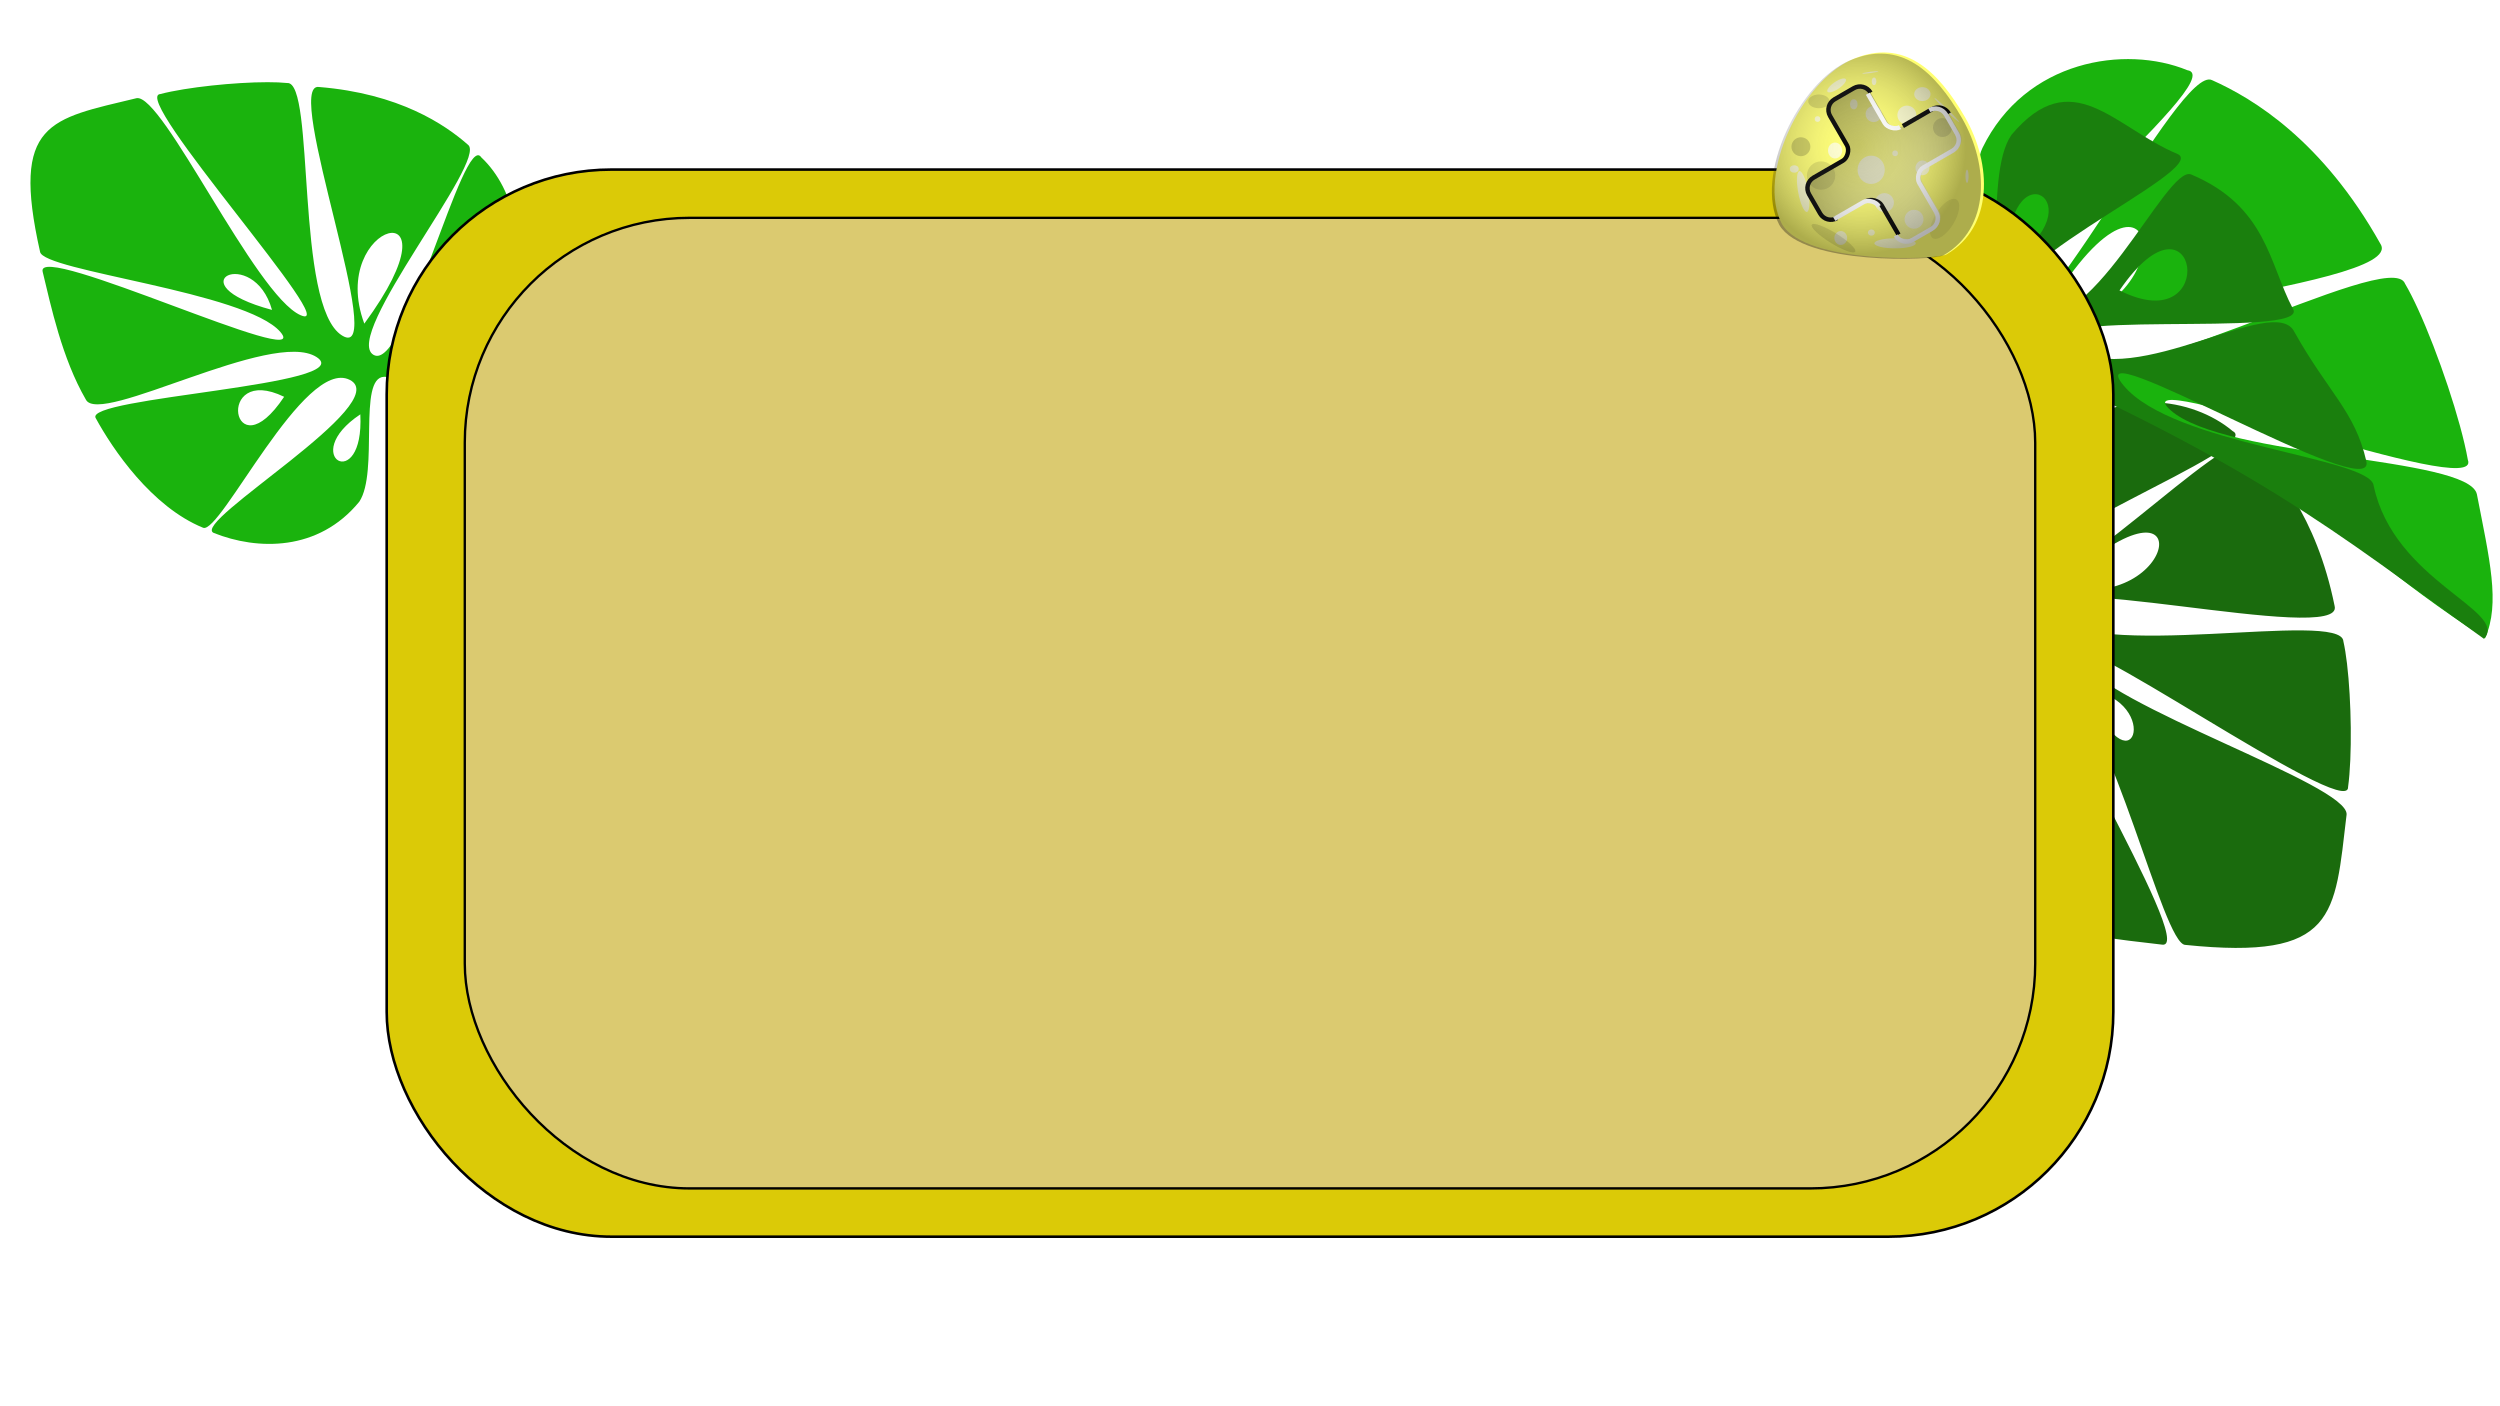 <?xml version="1.0" encoding="UTF-8" standalone="no"?>
<svg
   xmlns:osb="http://www.openswatchbook.org/uri/2009/osb"
   xmlns:dc="http://purl.org/dc/elements/1.1/"
   xmlns:cc="http://creativecommons.org/ns#"
   xmlns:rdf="http://www.w3.org/1999/02/22-rdf-syntax-ns#"
   xmlns:svg="http://www.w3.org/2000/svg"
   xmlns="http://www.w3.org/2000/svg"
   xmlns:xlink="http://www.w3.org/1999/xlink"
   xmlns:sodipodi="http://sodipodi.sourceforge.net/DTD/sodipodi-0.dtd"
   xmlns:inkscape="http://www.inkscape.org/namespaces/inkscape"
   width="1920"
   height="1080"
   viewBox="0 0 508 285.75"
   version="1.1"
   id="svg8"
   inkscape:version="1.0 (4035a4fb49, 2020-05-01)"
   sodipodi:docname="buy_buster.svg">
  <defs
     id="defs2">
    <linearGradient
       inkscape:collect="always"
       id="linearGradient1337">
      <stop
         style="stop-color:#ffffff;stop-opacity:0"
         offset="0"
         id="stop1358" />
      <stop
         style="stop-color:#000000;stop-opacity:0.32"
         offset="1"
         id="stop1360" />
    </linearGradient>
    <linearGradient
       id="linearGradient1289"
       inkscape:collect="always">
      <stop
         id="stop1285"
         offset="0"
         style="stop-color:#000000;stop-opacity:0.32" />
      <stop
         id="stop1287"
         offset="1"
         style="stop-color:#ffffff;stop-opacity:0.32" />
    </linearGradient>
    <linearGradient
       osb:paint="solid"
       id="linearGradient987">
      <stop
         id="stop985"
         offset="0"
         style="stop-color:#84b30d;stop-opacity:1;" />
    </linearGradient>
    <linearGradient
       osb:paint="solid"
       id="linearGradient981">
      <stop
         id="stop979"
         offset="0"
         style="stop-color:#000000;stop-opacity:1;" />
    </linearGradient>
    <linearGradient
       gradientUnits="userSpaceOnUse"
       y2="273.821"
       x2="-44.97"
       y1="273.821"
       x1="-276.357"
       id="linearGradient983"
       xlink:href="#linearGradient981"
       inkscape:collect="always" />
    <filter
       height="1.027"
       y="-0.014"
       width="1.028"
       x="-0.014"
       id="filter1033"
       style="color-interpolation-filters:sRGB"
       inkscape:collect="always">
      <feGaussianBlur
         id="feGaussianBlur1035"
         stdDeviation="1.1"
         inkscape:collect="always" />
    </filter>
    <linearGradient
       gradientUnits="userSpaceOnUse"
       y2="320.495"
       x2="1453.237"
       y1="207.2"
       x1="1408.496"
       id="linearGradient1291"
       xlink:href="#linearGradient1289"
       inkscape:collect="always" />
    <radialGradient
       spreadMethod="reflect"
       gradientUnits="userSpaceOnUse"
       gradientTransform="matrix(0.237,-0.006,0.007,0.264,55.703,18.33)"
       r="75.59"
       fy="246.992"
       fx="1423.388"
       cy="246.992"
       cx="1423.388"
       id="radialGradient1341"
       xlink:href="#linearGradient1337"
       inkscape:collect="always" />
    <filter
       height="1.127"
       y="-0.064"
       width="1.151"
       x="-0.076"
       id="filter1547"
       style="color-interpolation-filters:sRGB"
       inkscape:collect="always">
      <feGaussianBlur
         id="feGaussianBlur1549"
         stdDeviation="0.797"
         inkscape:collect="always" />
    </filter>
    <filter
       height="1.135"
       y="-0.068"
       width="1.141"
       x="-0.071"
       id="filter1551"
       style="color-interpolation-filters:sRGB"
       inkscape:collect="always">
      <feGaussianBlur
         id="feGaussianBlur1553"
         stdDeviation="3.197"
         inkscape:collect="always" />
    </filter>
    <radialGradient
       gradientUnits="userSpaceOnUse"
       gradientTransform="matrix(1,0,0,1.021,0,-1.491)"
       r="21.499"
       fy="64.36"
       fx="375.179"
       cy="64.36"
       cx="375.179"
       id="radialGradient1691"
       xlink:href="#linearGradient1337"
       inkscape:collect="always" />
  </defs>
  <sodipodi:namedview
     id="base"
     pagecolor="#ffffff"
     bordercolor="#666666"
     borderopacity="1.0"
     inkscape:pageopacity="0.0"
     inkscape:pageshadow="2"
     inkscape:zoom="0.35355339"
     inkscape:cx="758.97856"
     inkscape:cy="550.13355"
     inkscape:document-units="mm"
     inkscape:current-layer="layer4"
     inkscape:document-rotation="0"
     showgrid="false"
     units="px"
     inkscape:window-width="1280"
     inkscape:window-height="779"
     inkscape:window-x="0"
     inkscape:window-y="21"
     inkscape:window-maximized="1"
     inkscape:snap-global="false" />
  <g
     inkscape:groupmode="layer"
     id="layer8"
     inkscape:label="8 background"
     sodipodi:insensitive="true" />
  <g
     sodipodi:insensitive="true"
     inkscape:groupmode="layer"
     id="layer7"
     inkscape:label="7 outer decorations">
    <path
       id="path4662"
       style="fill-opacity:1;stroke:none;stroke-width:2;stroke-opacity:1"
       d="m -1126.018,-41.947 c -11.524,-0.004 -21.775,0.401 -30.043,1.271 -43.029,-3.096 -11.382,340.813 -83.783,385.68 -72.4,44.867 91.38,-387.753 35.379,-379.639 -122.68,9.983 -192.642,57.362 -227.77,88.324 -30.697,23.328 192.889,291.983 144.461,320.783 -48.428,28.801 -137.609,-343.36 -164.729,-301.561 -50.93,47.618 -79.933,148.94 -15.123,227.627 24.718,30.589 179.844,67.831 152.617,89.932 -27.974,22.848 -153.785,87.808 -222.215,130.986 -10.859,6.852 -0.955,25.835 9.725,19.791 71.365,-40.385 205.897,-135.457 223.301,-133.215 40.786,0.908 7.888,145.522 38.051,190.791 62.354,76.328 155.786,74.44 222.457,47.682 35.875,-16.175 -277.446,-198.695 -207.879,-233.764 69.567,-35.069 197.687,236.893 224.006,225.896 78.904,-32.137 138.347,-120.42 163.865,-167.184 21.781,-32.35 -404.854,-50.196 -337.066,-93.611 67.787,-43.415 331.365,106.096 352.238,65.098 36.622,-63.206 53.448,-143.475 66.047,-195.363 11.958,-48.098 -415.676,153.659 -363.219,92.111 52.457,-61.548 363.172,-93.023 367.176,-122.598 C -733.78,18.23 -793.881,14.456 -925.814,-17.5 c -39.772,-8.168 -181.138,300.789 -250.586,331.432 -69.448,30.643 262.32,-334.904 214.113,-337.787 -39.949,-10.41 -113.792,-18.074 -163.73,-18.092 z m -67.818,331.83 c 103.311,-66.264 9.337,-189.033 0,0 z m -79.971,36.996 c -155.775,-212.11 57.736,-155.499 0,0 z m 140.99,-20.98 c 28.018,-99.903 151.635,-40.514 0,0 z m -260.13,14.414 c 2.281,-224.814 -117.038,-22.888 0,0 z m 297.501,37.358 c 109.807,67.585 125.892,-55.136 0,0 z m -55.896,80.93 c 106.686,-51.919 80.023,120.12 0,0 z m -116.379,26.797 c 96.382,64.182 -6.192,123.595 0,0 z"
       sodipodi:nodetypes="sccccscccsscccsccsccsccscscccccccccccccc"
       transform="scale(0.265)" />
    <path
       style="fill:none;fill-opacity:1;stroke:#7e8078;stroke-width:0.529;stroke-opacity:1"
       d="M -344.502,104.471 C -453.367,75.703 -391.444,-59.481 -200.873,7.792 -207.912,216.948 -363.583,207.096 -344.502,104.471 Z"
       id="path4654"
       sodipodi:nodetypes="ccc" />
    <use
       x="0"
       y="0"
       xlink:href="#path4662"
       id="use4683"
       transform="matrix(-0.502,0,0,0.502,-95.428,22.281)"
       width="100%"
       height="100%"
       style="fill:#1ab30d;fill-opacity:1" />
    <use
       x="0"
       y="0"
       xlink:href="#path4662"
       id="use4685"
       transform="matrix(0.068,0.57,-0.57,0.068,490.867,305.687)"
       width="100%"
       height="100%"
       style="fill:#1a6b0d;fill-opacity:1;filter:url(#filter1033)" />
    <g
       transform="translate(-46.942,39.782)"
       id="g997">
      <path
         sodipodi:nodetypes="sccccscccsscccscscccccc"
         d="m -109.842,232.51 c -2.577,-1.63 -4.926,-2.989 -6.899,-3.963 -9.185,-6.776 -50.728,74.612 -73.264,74.41 -22.535,-0.201 75.256,-73.8 61.584,-79.902 -28.848,-15.111 -51.193,-14.406 -63.427,-12.448 -10.163,0.878 1.859,92.57 -13.043,92.165 -14.902,-0.405 17.767,-96.245 5.793,-90.731 -18.122,3.449 -38.933,22.009 -35.563,48.77 1.203,10.335 30.632,40.596 21.418,41.689 -9.486,1.155 -39.801,30.213 -61.21,30.195 -3.397,-0.003 -1.832,5.191 1.411,5.349 21.67,1.057 56.158,-33.05 59.734,-30.088 112.609,-23.915 105.422,-9.587 168.338,-9.661 -1.585,-10.329 -11.06,-19.114 -23.554,-32.013 -7.74,-7.449 -63.43,29.684 -83.294,26.719 -19.864,-2.965 86.409,-25.836 76.035,-33.296 -7.463,-7.976 -22.894,-20.13 -34.06,-27.194 z m -62.08,64.624 c 32.473,-0.214 28.813,-40.956 0,0 z m -23.115,-3.032 c -4.851,-69.46 34.896,-26.614 0,0 z m -25.717,-18.312 c 32.293,-49.956 -22.939,-21.665 0,0 z"
         style="fill:url(#linearGradient983);fill-opacity:1;stroke:none;stroke-width:0.529;stroke-opacity:1"
         id="path977" />
      <path
         id="path975"
         style="opacity:1;fill-opacity:1;stroke:none;stroke-width:0.529;stroke-opacity:1"
         d="m -212.409,307.618 c -9.312,1.363 -39.595,31.092 -61.004,31.109 -3.397,0.003 -3.866,-5.643 -0.623,-5.801 21.67,-1.057 58.983,-28.476 62.559,-31.438 8.993,-5.969 -18.809,-33.66 -18.463,-48.049 3.154,-25.886 22.547,-17.16 41.24,-20.602 10.31,-1.454 -32.189,62.149 -11.673,60.157 20.516,-1.992 10.446,-56.226 17.887,-57.487 22.19,-3.968 31.288,8.818 43.607,15.669 9.445,4.156 -66.496,42.314 -45.198,42.44 21.298,0.126 38.568,-43.529 49.032,-37.311 17.126,8.958 25.93,9.201 36.084,19.024 9.474,9.066 -87.84,12.686 -67.407,19.035 20.433,6.349 67.675,-20.569 72.751,-14.521 19.06,19.075 50.102,8.421 48.517,18.749 -50.425,-2.139 -79.689,-6.525 -167.31,9.024 z m 54.738,-24.378 c 15.003,-30.639 35.95,-5.467 0,0 z M -181.613,273.043 c 31.2,-3.471 0.915,-38.178 0,0 z m -29.816,10.46 c 12.482,-27.98 -18.858,-26.766 0,0 z"
         sodipodi:nodetypes="csscccsccsccsccccccccc" />
    </g>
    <g
       id="g1005"
       transform="matrix(0.618,0.403,-0.403,0.618,652.958,-36.541)">
      <path
         id="path1001"
         style="fill:#1ab30d;fill-opacity:1;stroke:none;stroke-width:0.529;stroke-opacity:1"
         d="m -109.842,232.51 c -2.577,-1.63 -4.926,-2.989 -6.899,-3.963 -9.185,-6.776 -50.728,74.612 -73.264,74.41 -22.535,-0.201 75.256,-73.8 61.584,-79.902 -28.848,-15.111 -51.193,-14.406 -63.427,-12.448 -10.163,0.878 1.859,92.57 -13.043,92.165 -14.902,-0.405 17.767,-96.245 5.793,-90.731 -18.122,3.449 -38.933,22.009 -35.563,48.77 1.203,10.335 30.632,40.596 21.418,41.689 -9.486,1.155 -39.801,30.213 -61.21,30.195 -3.397,-0.003 -1.832,5.191 1.411,5.349 21.67,1.057 56.158,-33.05 59.734,-30.088 112.609,-23.915 105.422,-9.587 168.338,-9.661 -1.585,-10.329 -11.06,-19.114 -23.554,-32.013 -7.74,-7.449 -63.43,29.684 -83.294,26.719 -19.864,-2.965 86.409,-25.836 76.035,-33.296 -7.463,-7.976 -22.894,-20.13 -34.06,-27.194 z m -62.08,64.624 c 32.473,-0.214 28.813,-40.956 0,0 z m -23.115,-3.032 c -4.851,-69.46 34.896,-26.614 0,0 z m -25.717,-18.312 c 32.293,-49.956 -22.939,-21.665 0,0 z"
         sodipodi:nodetypes="sccccscccsscccscscccccc" />
      <path
         sodipodi:nodetypes="csscccsccsccsccccccccc"
         d="m -212.409,307.618 c -9.312,1.363 -39.595,31.092 -61.004,31.109 -3.397,0.003 -3.866,-5.643 -0.623,-5.801 21.67,-1.057 58.983,-28.476 62.559,-31.438 8.993,-5.969 -18.809,-33.66 -18.463,-48.049 3.154,-25.886 22.547,-17.16 41.24,-20.602 10.31,-1.454 -32.189,62.149 -11.673,60.157 20.516,-1.992 10.446,-56.226 17.887,-57.487 22.19,-3.968 31.288,8.818 43.607,15.669 9.445,4.156 -66.496,42.314 -45.198,42.44 21.298,0.126 38.568,-43.529 49.032,-37.311 17.126,8.958 25.93,9.201 36.084,19.024 9.474,9.066 -87.84,12.686 -67.407,19.035 20.433,6.349 67.675,-20.569 72.751,-14.521 19.06,19.075 50.102,8.421 48.517,18.749 -50.425,-2.139 -79.689,-6.525 -167.31,9.024 z m 54.738,-24.378 c 15.003,-30.639 35.95,-5.467 0,0 z M -181.613,273.043 c 31.2,-3.471 0.915,-38.178 0,0 z m -29.816,10.46 c 12.482,-27.98 -18.858,-26.766 0,0 z"
         style="opacity:1;fill:#1a7f0d;fill-opacity:1;stroke:none;stroke-width:0.529;stroke-opacity:1"
         id="path1003" />
    </g>
  </g>
  <g
     inkscape:label="1 window"
     inkscape:groupmode="layer"
     id="layer1"
     style="display:inline"
     sodipodi:insensitive="true">
    <rect
       style="fill:#dbca07;fill-opacity:1;stroke:#000000;stroke-width:0.529;stroke-opacity:1"
       id="rect39"
       width="350.852"
       height="216.839"
       x="78.574"
       y="34.456"
       ry="45.688"
       rx="45.688" />
  </g>
  <g
     inkscape:groupmode="layer"
     id="layer2"
     inkscape:label="2 upper mat"
     style="display:inline"
     sodipodi:insensitive="true">
    <rect
       rx="45.688"
       ry="45.688"
       y="44.264"
       x="94.444"
       height="197.221"
       width="319.111"
       id="rect39-3"
       style="display:inline;fill:#dbca70;fill-opacity:1;stroke:#000000;stroke-width:0.481;stroke-opacity:1" />
  </g>
  <g
     inkscape:groupmode="layer"
     id="layer6"
     inkscape:label="6 inner decorations"
     sodipodi:insensitive="true" />
  <g
     inkscape:groupmode="layer"
     id="layer3"
     inkscape:label="3 buttun buy"
     sodipodi:insensitive="true" />
  <g
     inkscape:groupmode="layer"
     id="layer4"
     inkscape:label="4 buttun cancel">
    <g
       transform="rotate(-30,312.253,42.101)"
       id="g1047">
      <g
         id="g1487">
        <path
           sodipodi:nodetypes="csssc"
           transform="scale(0.265)"
           d="m 1334.733,264.098 c 0.185,36.166 89.439,83.27 97.564,83.257 41.748,-0.07 64.945,-42.303 64.944,-84.051 -4e-4,-41.747 -10.424,-76.03 -51.816,-81.457 -42.521,-5.574 -109.093,39.902 -110.692,82.251 z"
           style="opacity:1;fill:#ffff70;fill-opacity:1;stroke:none;stroke-width:2.056"
           id="path1377" />
        <circle
           style="opacity:1;fill:#000005;fill-opacity:0.191;stroke:none;stroke-width:0.9;stroke-miterlimit:4;stroke-dasharray:none;stroke-opacity:1"
           id="path1413"
           cx="345.163"
           cy="-131.953"
           r="1.925"
           transform="rotate(30)" />
        <circle
           transform="rotate(30)"
           r="1.925"
           cy="-120.598"
           cx="362.136"
           id="circle1419"
           style="opacity:1;fill:#ffffff;fill-opacity:0.662;stroke:none;stroke-width:0.9;stroke-miterlimit:4;stroke-dasharray:none;stroke-opacity:1" />
        <circle
           style="opacity:1;fill:#ffffff;fill-opacity:0.662;stroke:none;stroke-width:0.9;stroke-miterlimit:4;stroke-dasharray:none;stroke-opacity:1"
           id="circle1421"
           cx="368.147"
           cy="-117.212"
           r="1.925"
           transform="rotate(30)" />
        <circle
           transform="rotate(30)"
           r="1.925"
           cy="-135.847"
           cx="373.93"
           id="circle1423"
           style="opacity:1;fill:#000502;fill-opacity:0.166;stroke:none;stroke-width:0.9;stroke-miterlimit:4;stroke-dasharray:none;stroke-opacity:1" />
        <circle
           style="opacity:1;fill:#ffffff;fill-opacity:0.662;stroke:none;stroke-width:0.9;stroke-miterlimit:4;stroke-dasharray:none;stroke-opacity:1"
           id="circle1425"
           cx="366.694"
           cy="-138.384"
           r="1.925"
           transform="rotate(30)" />
        <circle
           transform="rotate(30)"
           r="0.577"
           cy="-137.579"
           cx="348.54"
           id="circle1427"
           style="opacity:1;fill:#ffffff;fill-opacity:0.662;stroke:none;stroke-width:0.27;stroke-miterlimit:4;stroke-dasharray:none;stroke-opacity:1" />
        <circle
           style="opacity:1;fill:#ffffff;fill-opacity:0.662;stroke:none;stroke-width:0.27;stroke-miterlimit:4;stroke-dasharray:none;stroke-opacity:1"
           id="circle1429"
           cx="364.306"
           cy="-130.615"
           r="0.577"
           transform="rotate(30)" />
        <ellipse
           style="opacity:1;fill:#ffffff;fill-opacity:0.662;stroke:none;stroke-width:0.9;stroke-miterlimit:4;stroke-dasharray:none;stroke-opacity:1"
           id="path1431"
           cx="355.907"
           cy="-140.58"
           transform="rotate(30)"
           rx="0.761"
           ry="1.024" />
        <ellipse
           style="opacity:1;fill:#ffffff;fill-opacity:0.662;stroke:none;stroke-width:0.9;stroke-miterlimit:4;stroke-dasharray:none;stroke-opacity:1"
           id="path1433"
           cx="372.427"
           cy="79.704"
           transform="rotate(-4.362)"
           rx="2.253"
           ry="0.761" />
        <ellipse
           style="opacity:1;fill:#ffffff;fill-opacity:0.662;stroke:none;stroke-width:0.9;stroke-miterlimit:4;stroke-dasharray:none;stroke-opacity:1"
           id="path1435"
           cx="369.861"
           cy="-127.654"
           transform="rotate(30)"
           rx="1.417"
           ry="1.5" />
        <ellipse
           style="opacity:1;fill:#ffffff;fill-opacity:0.662;stroke:none;stroke-width:0.9;stroke-miterlimit:4;stroke-dasharray:none;stroke-opacity:1"
           id="path1437"
           cx="378.917"
           cy="-125.952"
           transform="rotate(30)"
           rx="0.315"
           ry="1.347" />
        <ellipse
           style="opacity:1;fill:#ffffff;fill-opacity:0.662;stroke:none;stroke-width:0.9;stroke-miterlimit:4;stroke-dasharray:none;stroke-opacity:1"
           id="path1439"
           cx="359.476"
           cy="-114.504"
           transform="rotate(30)"
           rx="0.691"
           ry="0.626" />
        <ellipse
           style="opacity:1;fill:#ffffff;fill-opacity:0.662;stroke:none;stroke-width:0.9;stroke-miterlimit:4;stroke-dasharray:none;stroke-opacity:1"
           id="path1441"
           cx="353.26"
           cy="-113.406"
           transform="rotate(30)"
           rx="1.299"
           ry="1.417" />
        <ellipse
           style="opacity:1;fill:#ffffff;fill-opacity:0.662;stroke:none;stroke-width:0.9;stroke-miterlimit:4;stroke-dasharray:none;stroke-opacity:1"
           id="path1443"
           cx="343.811"
           cy="-127.431"
           transform="rotate(30)"
           rx="0.906"
           ry="0.752" />
        <ellipse
           style="opacity:1;fill:#ffffff;fill-opacity:0.662;stroke:none;stroke-width:0.9;stroke-miterlimit:4;stroke-dasharray:none;stroke-opacity:1"
           id="path1445"
           cx="360.023"
           cy="-145.243"
           transform="rotate(30)"
           rx="0.468"
           ry="0.779" />
        <ellipse
           style="opacity:1;fill:#ffffff;fill-opacity:0.662;stroke:none;stroke-width:0.9;stroke-miterlimit:4;stroke-dasharray:none;stroke-opacity:1"
           id="path1447"
           cx="369.84"
           cy="-142.644"
           transform="rotate(30)"
           rx="1.658"
           ry="1.417" />
        <ellipse
           style="opacity:1;fill:#ffffff;fill-opacity:0.662;stroke:none;stroke-width:0.9;stroke-miterlimit:4;stroke-dasharray:none;stroke-opacity:1"
           id="path1449"
           cx="361.78"
           cy="170.4"
           transform="rotate(-15.623)"
           rx="0.21"
           ry="3.513" />
        <ellipse
           style="opacity:1;fill:#000405;fill-opacity:0.074;stroke:none;stroke-width:1.212;stroke-miterlimit:4;stroke-dasharray:none;stroke-opacity:1"
           id="path1451"
           cx="258.075"
           cy="-295.475"
           transform="rotate(61.469)"
           rx="2.039"
           ry="4.602" />
        <ellipse
           style="opacity:1;fill:#000000;fill-opacity:0.12;stroke:none;stroke-width:0.9;stroke-miterlimit:4;stroke-dasharray:none;stroke-opacity:1"
           id="path1453"
           cx="281.77"
           cy="239.183"
           transform="rotate(-28.189)"
           rx="1.098"
           ry="5.192" />
        <ellipse
           style="opacity:1;fill:#ffffff;fill-opacity:0.662;stroke:none;stroke-width:0.9;stroke-miterlimit:4;stroke-dasharray:none;stroke-opacity:1"
           id="path1455"
           cx="364.301"
           cy="-112.326"
           transform="rotate(30)"
           rx="4.204"
           ry="1.028" />
        <ellipse
           style="opacity:1;fill:#ffffff;fill-opacity:0.662;stroke:none;stroke-width:0.9;stroke-miterlimit:4;stroke-dasharray:none;stroke-opacity:1"
           id="path1457"
           cx="362.202"
           cy="-57.901"
           transform="rotate(19.515)"
           rx="1.024"
           ry="4.217" />
        <ellipse
           style="opacity:1;fill:#000000;fill-opacity:0.14;stroke:none;stroke-width:0.9;stroke-miterlimit:4;stroke-dasharray:none;stroke-opacity:1"
           id="path1459"
           cx="348.816"
           cy="-141.17"
           transform="rotate(30)"
           rx="2.165"
           ry="1.395" />
        <ellipse
           style="opacity:1;fill:#ffffff;fill-opacity:0.662;stroke:none;stroke-width:0.9;stroke-miterlimit:4;stroke-dasharray:none;stroke-opacity:1"
           id="path1461"
           cx="375.639"
           cy="-97.937"
           transform="rotate(22.353)"
           rx="1.662"
           ry="0.136" />
        <ellipse
           ry="2.879"
           rx="2.767"
           transform="rotate(30)"
           cy="-127.264"
           cx="359.44"
           id="path1563"
           style="opacity:1;fill:#ffffcf;fill-opacity:1;stroke:none;stroke-width:0.9;stroke-miterlimit:4;stroke-dasharray:none;stroke-opacity:1" />
        <circle
           transform="rotate(30)"
           r="1.635"
           cy="-138.598"
           cx="359.946"
           id="path1565"
           style="opacity:1;fill:#ffffcf;fill-opacity:1;stroke:none;stroke-width:0.9;stroke-miterlimit:4;stroke-dasharray:none;stroke-opacity:1" />
        <ellipse
           ry="1.617"
           rx="1.438"
           transform="rotate(30)"
           cy="-131.183"
           cx="352.106"
           id="path1567"
           style="opacity:1;fill:#ffffcf;fill-opacity:1;stroke:none;stroke-width:0.9;stroke-miterlimit:4;stroke-dasharray:none;stroke-opacity:1" />
        <circle
           transform="rotate(30)"
           r="2.883"
           cy="-126.093"
           cx="349.262"
           id="path1569"
           style="opacity:1;fill:#e1e163;fill-opacity:1;stroke:none;stroke-width:0.9;stroke-miterlimit:4;stroke-dasharray:none;stroke-opacity:1" />
      </g>
      <path
         transform="scale(0.265)"
         sodipodi:nodetypes="scsscsscsscsscsscsscsscss"
         d="m 1417.508,201.422 c -5.208,0 -9.4,4.192 -9.4,9.4 v 25.929 c 0,4.074 -4.569,8.643 -8.643,8.643 h -25.929 c -5.208,0 -9.4,4.192 -9.4,9.4 v 17.045 c 0,5.208 4.192,9.402 9.4,9.402 h 25.929 c 4.074,0 8.643,4.569 8.643,8.643 v 25.929 c 0,5.208 4.192,9.4 9.4,9.4 h 17.045 c 5.208,0 9.402,-4.192 9.402,-9.4 v -25.929 c 0,-4.074 4.568,-8.643 8.643,-8.643 h 25.928 c 5.208,0 9.402,-4.194 9.402,-9.402 v -17.045 c 0,-5.208 -4.194,-9.4 -9.402,-9.4 h -25.928 c -4.074,0 -8.643,-4.569 -8.643,-8.643 v -25.929 c 0,-5.208 -4.194,-9.4 -9.402,-9.4 z"
         style="opacity:1;fill:url(#linearGradient1291);fill-opacity:1;stroke:none;stroke-width:3.402;stroke-miterlimit:4;stroke-dasharray:none;stroke-opacity:1"
         id="rect1146" />
      <path
         id="path1511"
         style="opacity:1;fill:none;fill-opacity:1;stroke:#000000;stroke-width:3.402;stroke-miterlimit:4;stroke-dasharray:none;stroke-opacity:1;filter:url(#filter1551)"
         d="m 1443.955,210.822 c 0,-5.208 -4.194,-9.4 -9.402,-9.4 h -17.045 c -5.208,0 -9.4,4.192 -9.4,9.4 v 25.929 c 0,4.074 -4.569,8.643 -8.643,8.643 h -25.929 c -5.208,0 -9.4,4.192 -9.4,9.4 v 17.045 c 0,5.208 4.192,9.402 9.4,9.402 m 25.929,0 c 4.074,0 8.643,4.569 8.643,8.643 v 25.929 m 79.82,-61.02 c 0,-5.208 -4.194,-9.4 -9.402,-9.4 h -25.928"
         sodipodi:nodetypes="csscsscssccscccc"
         transform="scale(0.265)" />
      <path
         sodipodi:nodetypes="csccsscsscssccsc"
         d="m 363.415,74.412 h 6.86 c 1.078,0 2.287,1.209 2.287,2.287 m 0,6.86 c 0,1.378 1.109,2.487 2.487,2.487 h 4.51 c 1.378,0 2.488,-1.109 2.488,-2.487 v -6.86 c 0,-1.078 1.209,-2.287 2.287,-2.287 h 6.86 c 1.378,0 2.488,-1.11 2.488,-2.488 v -4.51 c 0,-1.378 -1.11,-2.487 -2.488,-2.487 m -6.86,0 c -1.078,0 -2.287,-1.209 -2.287,-2.287 v -6.86"
         style="opacity:1;fill:none;fill-opacity:1;stroke:#ffffff;stroke-width:0.9;stroke-miterlimit:4;stroke-dasharray:none;stroke-opacity:1;filter:url(#filter1547)"
         id="path1521" />
      <path
         id="path1377-2"
         style="opacity:1;fill:url(#radialGradient1691);fill-opacity:1;stroke:none;stroke-width:0.544"
         d="m 353.148,69.876 c 0.049,9.569 23.664,22.032 25.814,22.028 11.046,-0.019 17.183,-11.193 17.183,-22.238 -1.1e-4,-11.046 -2.758,-20.116 -13.71,-21.552 -11.25,-1.475 -28.864,10.557 -29.287,21.762 z"
         sodipodi:nodetypes="csssc" />
    </g>
  </g>
  <g
     inkscape:groupmode="layer"
     id="layer5"
     inkscape:label="5 text"
     sodipodi:insensitive="true" />
  <g
     inkscape:groupmode="layer"
     id="layer9"
     inkscape:label="9 buster"
     sodipodi:insensitive="true" />
</svg>
